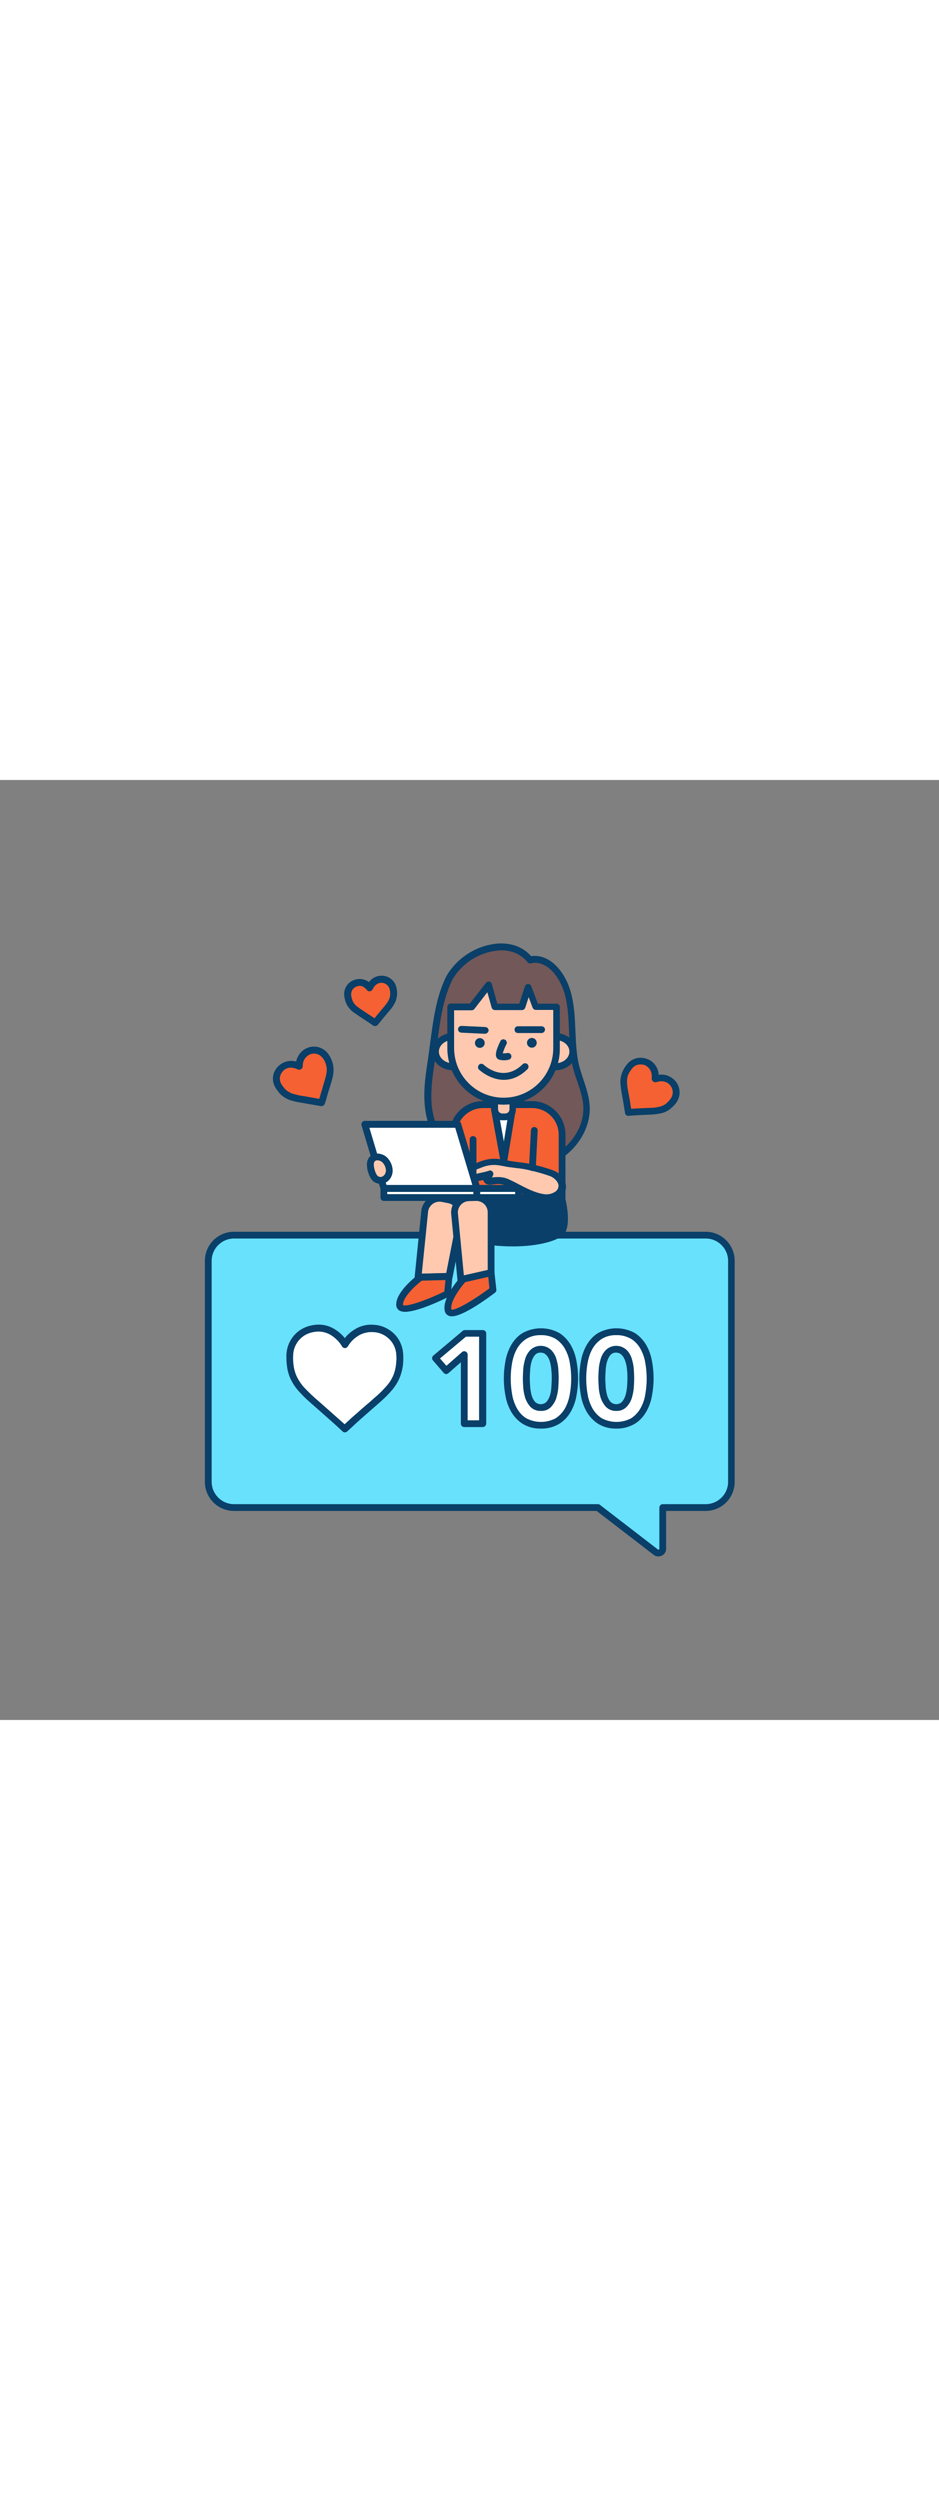 <svg version="1.1" id="Layer_1" xmlns="http://www.w3.org/2000/svg" xmlns:xlink="http://www.w3.org/1999/xlink" x="0px" y="0px" viewBox="0 0 500 500" style="width: 188px;" xml:space="preserve" data-imageid="social-media-1-84" imageName="Social Media 1" class="illustrations_image">
<rect x="0" y="0" width="500" height="500" fill="#808080" stroke="none"/>
<style type="text/css">
	.st0_social-media-1-84{fill:#68E1FD;}
	.st1_social-media-1-84{fill:#093F68;}
	.st2_social-media-1-84{fill:#FFFFFF;}
	.st3_social-media-1-84{fill:#725858;}
	.st4_social-media-1-84{fill:#F56132;}
	.st5_social-media-1-84{fill:#FFC9B0;}
</style>
<g id="speech-bubble_social-media-1-84">
	<path class="st0_social-media-1-84 targetColor" d="M375.7,242.1H124.6c-7.5,0-13.7,6.1-13.7,13.7c0,0,0,0,0,0v117.5c0,7.5,6.1,13.7,13.6,13.7c0,0,0,0,0,0h193.8&#10;&#9;&#9;l30.8,23.7c1,0.8,2.5,0.6,3.3-0.4c0.3-0.4,0.5-0.9,0.5-1.4V387h22.9c7.5,0,13.7-6.1,13.7-13.7c0,0,0,0,0,0V255.8&#10;&#9;&#9;C389.4,248.2,383.3,242.1,375.7,242.1C375.7,242.1,375.7,242.1,375.7,242.1z" style="fill: rgb(104, 225, 253);"/>
	<path class="st1_social-media-1-84" d="M350.5,413c-0.9,0-1.8-0.3-2.5-0.9l-30.3-23.3H124.6c-8.6,0-15.5-6.9-15.5-15.5V255.8&#10;&#9;&#9;c0-8.6,6.9-15.5,15.5-15.5h251.1c8.6,0,15.5,6.9,15.5,15.5v117.5c0,8.6-6.9,15.5-15.5,15.5h-21v20.1&#10;&#9;&#9;C354.7,411.2,352.9,413,350.5,413L350.5,413z M124.6,243.9c-6.5,0-11.9,5.3-11.9,11.9v117.5c0,6.5,5.3,11.9,11.9,11.9h193.8&#10;&#9;&#9;c0.4,0,0.8,0.1,1.1,0.4l30.8,23.7c0.2,0.2,0.5,0.1,0.7-0.1c0.1-0.1,0.1-0.2,0.1-0.3V387c0-1,0.8-1.8,1.8-1.8l0,0h22.9&#10;&#9;&#9;c6.5,0,11.9-5.3,11.9-11.9V255.8c0-6.5-5.3-11.9-11.9-11.9H124.6z"/>
	<path class="st2_social-media-1-84" d="M183.6,345.1c-1.4-1.2-2.6-2.5-4-3.7c-3.8-3.3-7.5-6.7-11.3-10c-2.5-2.2-5-4.5-7.3-6.9&#10;&#9;&#9;c-2.1-2.1-3.7-4.6-4.9-7.4c-0.8-1.9-1.3-3.8-1.5-5.8c-0.2-1.8-0.3-3.6-0.3-5.4c0.1-6.1,4.1-11.5,9.9-13.5&#10;&#9;&#9;c6.2-2.1,11.7-0.6,16.4,3.9c1.1,1,2,2.2,2.8,3.5l0.2,0.3c0.1-0.1,0.1-0.2,0.2-0.3c1.7-2.8,4.1-5.1,7-6.6c2.5-1.3,5.4-1.9,8.2-1.6&#10;&#9;&#9;c3.2,0.2,6.2,1.4,8.6,3.5c2.7,2.3,4.5,5.4,5,8.9c0.3,1.8,0.3,3.6,0.1,5.4c-0.1,1.9-0.5,3.9-1,5.7c-0.8,2.9-2.3,5.5-4.2,7.9&#10;&#9;&#9;c-2,2.3-4.1,4.5-6.5,6.5c-3.4,3-6.9,6-10.4,9.1c-2.4,2.1-4.6,4.2-7,6.4L183.6,345.1z"/>
	<path class="st1_social-media-1-84" d="M183.6,347c-0.5,0-0.9-0.2-1.2-0.5l-1.3-1.2c-0.9-0.8-1.8-1.7-2.7-2.5c-3.2-2.8-6.4-5.7-9.6-8.5l-1.7-1.5&#10;&#9;&#9;c-2.6-2.2-5.1-4.5-7.4-7c-2.2-2.3-4-5-5.3-7.9c-0.8-2-1.4-4.1-1.6-6.3c-0.3-1.9-0.3-3.8-0.3-5.7c0.2-6.9,4.6-13,11.2-15.2&#10;&#9;&#9;c6.8-2.2,12.9-0.8,18.2,4.3c0.6,0.6,1.2,1.2,1.7,1.9c1.7-2.2,3.9-4,6.4-5.3c2.8-1.5,6-2.1,9.2-1.8c3.6,0.2,6.9,1.6,9.7,3.9&#10;&#9;&#9;c3,2.5,5,6.1,5.6,10c0.3,1.9,0.3,3.9,0.2,5.9c-0.1,2.1-0.5,4.1-1.1,6.1c-0.9,3.1-2.5,5.9-4.5,8.4c-2,2.4-4.3,4.7-6.7,6.8&#10;&#9;&#9;c-1.6,1.4-3.1,2.7-4.7,4.1c-1.9,1.7-3.8,3.3-5.7,5c-1.6,1.4-3.2,2.9-4.8,4.4l-2.4,2.2C184.5,346.9,184,347,183.6,347z M169.6,293.4&#10;&#9;&#9;c-1.6,0-3.3,0.3-4.8,0.8c-5.1,1.7-8.6,6.5-8.7,11.9c-0.1,1.7,0,3.4,0.2,5.1c0.2,1.8,0.7,3.6,1.4,5.4c1.1,2.5,2.7,4.9,4.6,6.9&#10;&#9;&#9;c2.3,2.4,4.6,4.6,7.1,6.7l1.7,1.5c3.2,2.8,6.4,5.7,9.6,8.5c0.9,0.8,1.9,1.7,2.8,2.5l0,0l1.1-1c1.6-1.5,3.2-3,4.9-4.4&#10;&#9;&#9;c1.9-1.7,3.8-3.4,5.7-5c1.6-1.3,3.1-2.7,4.7-4.1c2.3-1.9,4.3-4,6.3-6.3c1.8-2.1,3.1-4.5,3.9-7.1c0.5-1.7,0.8-3.5,0.9-5.3&#10;&#9;&#9;c0.2-1.7,0.1-3.3-0.1-5c-0.5-3.1-2-5.8-4.4-7.8c-2.1-1.8-4.8-2.9-7.6-3c-2.5-0.2-5,0.3-7.2,1.4c-2.6,1.4-4.8,3.4-6.3,5.9l-0.2,0.3&#10;&#9;&#9;c-0.3,0.5-0.9,0.9-1.5,0.9l0,0c-0.6,0-1.2-0.3-1.5-0.8l-0.2-0.3c-0.7-1.2-1.5-2.2-2.5-3.2C176.4,294.8,173.1,293.4,169.6,293.4&#10;&#9;&#9;L169.6,293.4z"/>
	<path class="st2_social-media-1-84" d="M247.2,305.7l-9.6,8.5l-5.8-6.7l15.7-13.2h9.5v48.1h-9.8L247.2,305.7z"/>
	<path class="st1_social-media-1-84" d="M257,344.2h-9.8c-1,0-1.8-0.8-1.8-1.8c0,0,0,0,0,0v-32.7l-6.6,5.8c-0.4,0.3-0.8,0.5-1.3,0.5&#10;&#9;&#9;c-0.5,0-0.9-0.3-1.2-0.6l-5.8-6.7c-0.3-0.4-0.5-0.8-0.4-1.3c0-0.5,0.3-0.9,0.6-1.2l15.7-13.2c0.3-0.3,0.7-0.4,1.2-0.4h9.5&#10;&#9;&#9;c1,0,1.8,0.8,1.8,1.8l0,0v48.1C258.8,343.4,258,344.2,257,344.2C257,344.2,257,344.2,257,344.2z M249,340.6h6.1v-44.5h-7&#10;&#9;&#9;l-13.8,11.6l3.4,3.9l8.3-7.3c0.8-0.7,1.9-0.6,2.6,0.2c0.3,0.3,0.4,0.7,0.4,1.2L249,340.6z"/>
	<path class="st2_social-media-1-84" d="M270.1,318.3c0-2.9,0.3-5.8,0.8-8.7c0.5-2.8,1.4-5.5,2.8-8c1.3-2.4,3.2-4.4,5.5-5.9c5.5-3,12.2-3,17.7,0&#10;&#9;&#9;c2.3,1.5,4.2,3.5,5.5,5.9c1.4,2.5,2.3,5.2,2.8,8c1,5.8,1,11.6,0,17.4c-0.5,2.8-1.4,5.5-2.8,8c-1.3,2.4-3.2,4.4-5.5,5.9&#10;&#9;&#9;c-5.5,3-12.2,3-17.7,0c-2.3-1.5-4.2-3.5-5.5-5.9c-1.4-2.5-2.3-5.2-2.8-8C270.3,324.2,270.1,321.3,270.1,318.3z M280.3,318.3&#10;&#9;&#9;c0,1.3,0,2.8,0.2,4.5c0.1,1.7,0.4,3.4,0.9,5.1c0.4,1.5,1.2,2.9,2.3,4.1c2.4,2.3,6.2,2.3,8.6,0c1.1-1.2,1.9-2.6,2.3-4.1&#10;&#9;&#9;c0.5-1.7,0.8-3.4,0.9-5.1c0.1-1.8,0.2-3.3,0.2-4.5s-0.1-2.8-0.2-4.5c-0.1-1.7-0.4-3.4-0.9-5.1c-0.4-1.5-1.2-3-2.3-4.1&#10;&#9;&#9;c-2.4-2.3-6.2-2.3-8.6,0c-1.1,1.2-1.8,2.6-2.3,4.1c-0.5,1.7-0.8,3.4-0.9,5.1C280.3,315.6,280.3,317.1,280.3,318.3z"/>
	<path class="st1_social-media-1-84" d="M288,345c-3.5,0.1-6.9-0.8-9.8-2.6c-2.5-1.6-4.6-3.9-6.1-6.5c-1.5-2.7-2.5-5.6-3-8.6c-1.1-6-1.1-12,0-18&#10;&#9;&#9;c0.5-3,1.5-5.9,3-8.6c1.5-2.6,3.5-4.9,6.1-6.5c6.1-3.4,13.6-3.4,19.7,0c2.5,1.6,4.6,3.9,6.1,6.5c1.5,2.7,2.5,5.6,3,8.6&#10;&#9;&#9;c1.1,6,1.1,12,0,18c-0.5,3-1.5,5.9-3,8.6c-1.5,2.6-3.5,4.9-6.1,6.5C294.9,344.2,291.5,345.1,288,345z M288,295.3&#10;&#9;&#9;c-2.7-0.1-5.5,0.6-7.8,2c-2,1.3-3.7,3.1-4.9,5.2c-1.3,2.3-2.1,4.8-2.6,7.5c-1,5.5-1,11.2,0,16.8c0.4,2.6,1.3,5.1,2.6,7.5&#10;&#9;&#9;c1.2,2.1,2.8,3.9,4.9,5.2c4.9,2.6,10.8,2.6,15.7,0c2-1.3,3.7-3.1,4.9-5.2c1.3-2.3,2.1-4.8,2.6-7.5c1-5.5,1-11.2,0-16.8&#10;&#9;&#9;c-0.4-2.6-1.3-5.1-2.6-7.5c-1.2-2.1-2.9-3.9-4.9-5.2C293.5,295.9,290.7,295.2,288,295.3L288,295.3z M288,335.6&#10;&#9;&#9;c-2.1,0.1-4.2-0.7-5.7-2.3c-1.2-1.4-2.1-3-2.7-4.8c-0.5-1.8-0.9-3.6-1-5.5c-0.1-1.8-0.2-3.4-0.2-4.7s0.1-2.9,0.2-4.7&#10;&#9;&#9;c0.1-1.9,0.5-3.7,1-5.5c0.5-1.8,1.4-3.4,2.7-4.8c3.1-3.1,8.1-3.1,11.3,0c1.3,1.4,2.2,3,2.7,4.8c0.5,1.8,0.9,3.6,1,5.5&#10;&#9;&#9;c0.1,1.8,0.2,3.4,0.2,4.7s-0.1,2.8-0.2,4.7c-0.1,1.9-0.5,3.7-1,5.5c-0.5,1.8-1.5,3.4-2.7,4.8C292.2,334.9,290.1,335.7,288,335.6&#10;&#9;&#9;L288,335.6z M288,304.6c-1.1-0.1-2.2,0.3-3,1.1c-0.9,1-1.5,2.2-1.9,3.5c-0.5,1.5-0.7,3.1-0.8,4.7c-0.1,1.7-0.2,3.2-0.2,4.4&#10;&#9;&#9;s0.1,2.7,0.2,4.4c0.1,1.6,0.4,3.2,0.8,4.7c0.4,1.3,1,2.5,1.9,3.5c1.7,1.5,4.2,1.5,5.9,0c0.9-1,1.5-2.2,1.9-3.4&#10;&#9;&#9;c0.5-1.5,0.7-3.1,0.8-4.7c0.1-1.7,0.2-3.2,0.2-4.4s0-2.7-0.2-4.4c-0.1-1.6-0.4-3.2-0.8-4.7c-0.4-1.3-1-2.5-1.9-3.4&#10;&#9;&#9;C290.1,305,289.1,304.6,288,304.6L288,304.6z"/>
	<path class="st2_social-media-1-84" d="M310.3,318.3c0-2.9,0.3-5.8,0.8-8.7c0.5-2.8,1.4-5.5,2.8-8c1.3-2.4,3.2-4.4,5.5-5.9c5.5-3,12.2-3,17.7,0&#10;&#9;&#9;c2.3,1.5,4.2,3.5,5.5,5.9c1.4,2.5,2.3,5.2,2.8,8c1,5.8,1,11.6,0,17.4c-0.5,2.8-1.4,5.5-2.8,8c-1.3,2.4-3.2,4.4-5.5,5.9&#10;&#9;&#9;c-5.5,3-12.2,3-17.7,0c-2.3-1.5-4.2-3.5-5.5-5.9c-1.4-2.5-2.3-5.2-2.8-8C310.6,324.2,310.3,321.3,310.3,318.3z M320.5,318.3&#10;&#9;&#9;c0,1.3,0,2.8,0.2,4.5c0.1,1.7,0.4,3.4,0.9,5.1c0.4,1.5,1.2,2.9,2.3,4.1c2.4,2.3,6.2,2.3,8.6,0c1.1-1.2,1.9-2.6,2.3-4.1&#10;&#9;&#9;c0.5-1.7,0.8-3.4,0.9-5.1c0.1-1.8,0.2-3.3,0.2-4.5s-0.1-2.8-0.2-4.5c-0.1-1.7-0.4-3.4-0.9-5.1c-0.4-1.5-1.2-3-2.3-4.1&#10;&#9;&#9;c-2.4-2.3-6.2-2.3-8.6,0c-1.1,1.2-1.8,2.6-2.3,4.1c-0.5,1.7-0.8,3.4-0.9,5.1C320.5,315.6,320.5,317.1,320.5,318.3z"/>
	<path class="st1_social-media-1-84" d="M328.2,345c-3.5,0.1-6.9-0.8-9.8-2.6c-2.5-1.6-4.6-3.9-6.1-6.5c-1.5-2.7-2.5-5.6-3-8.6c-1.1-6-1.1-12,0-18&#10;&#9;&#9;c0.5-3,1.5-5.9,3-8.6c1.5-2.6,3.5-4.9,6.1-6.5c6.1-3.4,13.6-3.4,19.7,0c2.5,1.6,4.6,3.9,6.1,6.5c1.5,2.7,2.5,5.6,3,8.6&#10;&#9;&#9;c1.1,6,1.1,12,0,18c-0.5,3-1.5,5.9-3,8.6c-1.5,2.6-3.5,4.9-6.1,6.5C335,344.2,331.6,345.1,328.2,345z M328.2,295.3&#10;&#9;&#9;c-2.7-0.1-5.5,0.6-7.8,2c-2,1.3-3.7,3.1-4.9,5.2c-1.3,2.3-2.1,4.8-2.6,7.5c-1,5.5-1,11.2,0,16.8c0.4,2.6,1.3,5.1,2.6,7.5&#10;&#9;&#9;c1.2,2.1,2.9,3.9,4.9,5.2c4.9,2.6,10.8,2.6,15.7,0c2-1.3,3.7-3.1,4.9-5.2c1.3-2.3,2.2-4.8,2.6-7.5c1-5.5,1-11.2,0-16.8&#10;&#9;&#9;c-0.4-2.6-1.3-5.1-2.6-7.5c-1.2-2.1-2.8-3.9-4.9-5.2C333.6,295.9,330.9,295.2,328.2,295.3L328.2,295.3z M328.2,335.6&#10;&#9;&#9;c-2.1,0.1-4.2-0.7-5.7-2.3c-1.2-1.4-2.1-3-2.7-4.8c-0.5-1.8-0.9-3.6-1-5.5c-0.1-1.8-0.2-3.4-0.2-4.7s0.1-2.9,0.2-4.7&#10;&#9;&#9;c0.1-1.9,0.5-3.7,1-5.5c0.5-1.8,1.4-3.4,2.7-4.8c3.1-3.1,8.1-3.1,11.3,0c1.3,1.4,2.2,3,2.7,4.8c0.5,1.8,0.9,3.6,1,5.5&#10;&#9;&#9;c0.1,1.8,0.2,3.4,0.2,4.7s-0.1,2.9-0.2,4.7c-0.1,1.9-0.5,3.7-1,5.5c-0.5,1.8-1.5,3.5-2.7,4.8C332.3,334.9,330.3,335.7,328.2,335.6&#10;&#9;&#9;L328.2,335.6z M328.2,304.6c-1.1-0.1-2.2,0.3-3,1.1c-0.9,1-1.5,2.2-1.9,3.5c-0.5,1.5-0.7,3.1-0.8,4.7c-0.1,1.7-0.2,3.2-0.2,4.4&#10;&#9;&#9;s0.1,2.7,0.2,4.4c0.1,1.6,0.4,3.2,0.8,4.7c0.4,1.3,1,2.5,1.9,3.5c1.7,1.5,4.2,1.5,5.9,0c0.9-1,1.5-2.2,1.9-3.4&#10;&#9;&#9;c0.5-1.5,0.7-3.1,0.9-4.7c0.1-1.7,0.2-3.2,0.2-4.4s0-2.7-0.2-4.4c-0.1-1.6-0.4-3.2-0.9-4.7c-0.4-1.3-1-2.5-1.9-3.4&#10;&#9;&#9;C330.3,305,329.2,304.6,328.2,304.6L328.2,304.6z"/>
</g>
<g id="character_social-media-1-84">
	<path class="st1_social-media-1-84" d="M299,222.1c0,0,3.5,13.5,0,18.1s-24.1,8.7-47.2,3.7v-21.8H299z"/>
	<path class="st1_social-media-1-84" d="M273.1,248.1c-7.3,0-14.6-0.8-21.7-2.4c-0.8-0.2-1.4-0.9-1.4-1.8v-21.8c0-1,0.8-1.8,1.8-1.8H299&#10;&#9;&#9;c0.8,0,1.6,0.6,1.8,1.4c0.4,1.5,3.6,14.5-0.3,19.7C297.7,244.9,287.1,248.1,273.1,248.1z M253.6,242.4c22,4.4,41.1,0.4,43.9-3.3&#10;&#9;&#9;c1.9-2.6,1.1-10.2,0-15.2h-44L253.6,242.4z"/>
	<path class="st3_social-media-1-84" d="M282.1,95.8c0,0,7.3-2.4,14.3,6.1c11.5,14.2,5.9,34.4,10.4,51c1.8,6.9,5.1,13.5,5.5,20.6&#10;&#9;&#9;c0.7,12.6-8.5,24.5-20.1,29.5s-25.1,4.2-37.2,0.7c-7-2.1-14-5.2-18.9-10.6c-5.2-5.7-7.6-13.5-8.1-21.2s0.6-15.4,1.8-23.1&#10;&#9;&#9;c2.2-14.4,3.1-30.4,9.7-43.6C248.2,89.6,271.9,82.5,282.1,95.8z"/>
	<path class="st1_social-media-1-84" d="M274,208.4c-6.6-0.1-13.2-1.1-19.5-3c-8.9-2.6-15.3-6.3-19.8-11.1c-6.3-6.9-8.2-16-8.6-22.3&#10;&#9;&#9;c-0.6-7.9,0.6-15.8,1.8-23.5c0.4-2.9,0.8-5.9,1.2-8.9c1.6-12,3.2-24.5,8.6-35.3c5.8-9.8,15.9-16.3,27.3-17.3&#10;&#9;&#9;c7.3-0.5,13.6,1.9,17.8,6.7c2.7-0.4,9-0.4,15,7c7.6,9.4,8.1,21.2,8.6,32.7c0.3,6.4,0.5,13.1,2.1,19c0.6,2.3,1.4,4.6,2.1,6.8&#10;&#9;&#9;c1.5,4.5,3.1,9.2,3.4,14.2c0.7,12.7-8,25.6-21.2,31.3C286.9,207.2,280.5,208.5,274,208.4z M266.9,90.6c-0.5,0-1.1,0-1.6,0.1&#10;&#9;&#9;c-10.1,0.9-19.1,6.6-24.3,15.3c-5.1,10.2-6.7,22.3-8.2,34.1c-0.4,3-0.8,6-1.2,8.9c-1.1,7.4-2.3,15.1-1.8,22.7&#10;&#9;&#9;c0.4,5.8,2.1,14,7.7,20.1c4,4.4,9.9,7.7,18.1,10.1c9.4,2.8,23.3,4.9,36-0.6c11.8-5.1,19.6-16.5,19-27.7c-0.2-4.5-1.7-8.7-3.2-13.2&#10;&#9;&#9;c-0.8-2.3-1.6-4.6-2.2-7c-1.7-6.3-2-13.2-2.2-19.8c-0.5-11.4-0.9-22.1-7.8-30.6c-6-7.4-12-5.6-12.3-5.5c-0.7,0.2-1.5,0-2-0.6&#10;&#9;&#9;C277.6,92.8,272.7,90.6,266.9,90.6z"/>
	<path class="st4_social-media-1-84" d="M299.3,222.1h-58.2l0,0v-34.4c0-8.4,6.8-15.2,15.2-15.2h27.9c8.4,0,15.2,6.8,15.2,15.2L299.3,222.1&#10;&#9;&#9;L299.3,222.1z"/>
	<path class="st1_social-media-1-84" d="M299.3,224h-58.2c-1,0-1.8-0.8-1.8-1.8c0,0,0,0,0,0v-33.5c0-9.9,8-17.9,17.9-17.9h26c9.9,0,17.9,8,17.9,17.9&#10;&#9;&#9;v33.4C301.1,223.1,300.4,224,299.3,224C299.4,224,299.3,224,299.3,224z M243,220.3h54.5v-31.6c0-7.9-6.4-14.2-14.2-14.2h-26&#10;&#9;&#9;c-7.9,0-14.3,6.4-14.3,14.2V220.3z"/>
	<path class="st5_social-media-1-84" d="M283.5,206.1c3.4,0.8,6.8,1.7,10.1,2.9c5,1.8,8.4,7.8,3.1,11.6c-2.3,1.5-5.1,2-7.8,1.4&#10;&#9;&#9;c-6.3-1.1-12.7-5.2-18.5-7.9c-3.2-1.5-5.3-1.3-8.8-0.9c-0.6,0.1-1.1,0.1-1.7-0.1c-0.5-0.2-0.9-0.7-0.9-1.2c0.1-1,1.7-1.4,1.9-2.4&#10;&#9;&#9;c0,0.3-7,1.8-8,2c-2.8,0.4-4-2.2-2.1-4.3c1-1,2.2-1.7,3.5-2.1c5.2-2.3,8.6-2.6,14.2-1.4c4,0.9,8.1,1,12.1,1.8&#10;&#9;&#9;C281.6,205.7,282.5,205.9,283.5,206.1z"/>
	<path class="st1_social-media-1-84" d="M291.2,224.1c-0.9,0-1.7-0.1-2.6-0.2c-4.8-0.9-9.5-3.3-14-5.6c-1.7-0.9-3.3-1.7-4.9-2.4&#10;&#9;&#9;c-2.8-1.3-4.5-1.1-7.8-0.7c-0.8,0.2-1.7,0.1-2.5-0.1c-1.1-0.4-1.8-1.2-2.1-2.3c-1.1,0.2-2.4,0.5-4,0.8c-1.8,0.4-3.7-0.4-4.6-2&#10;&#9;&#9;c-0.9-1.8-0.5-3.9,0.9-5.3c1.2-1.2,2.6-2.1,4.2-2.6c5.6-2.4,9.3-2.8,15.3-1.5c2,0.4,4.1,0.7,6.3,1c1.9,0.2,3.9,0.5,5.8,0.8&#10;&#9;&#9;c1,0.2,2,0.4,2.9,0.6l0,0c3.5,0.8,6.9,1.8,10.3,3c3.7,1.3,6.4,4.4,6.9,7.7c0.4,2.8-1,5.6-3.4,7.1&#10;&#9;&#9;C295.8,223.5,293.5,224.2,291.2,224.1z M265.3,211.2c2,0,4,0.4,5.8,1.3c1.7,0.8,3.4,1.6,5,2.5c4.3,2.2,8.7,4.5,13,5.2&#10;&#9;&#9;c2.2,0.5,4.5,0.1,6.4-1.1c1.3-0.7,2-2.2,1.9-3.6c-0.3-1.9-2.2-3.9-4.5-4.8c-3.2-1.1-6.5-2.1-9.9-2.9c-0.9-0.2-1.9-0.4-2.8-0.6&#10;&#9;&#9;c-1.8-0.4-3.7-0.6-5.5-0.8c-2.2-0.3-4.4-0.5-6.6-1c-5.2-1.1-8.2-0.8-13.1,1.3c-1.1,0.3-2,0.9-2.9,1.6c-0.4,0.5-0.5,1-0.4,1.2&#10;&#9;&#9;s0.4,0.2,0.9,0.2c1-0.2,6.2-1.3,7.3-1.7c0.4-0.2,0.8-0.3,1.2-0.3c1,0.1,1.7,1.1,1.6,2.1l0,0c0,0.1,0,0.2-0.1,0.3&#10;&#9;&#9;c-0.1,0.5-0.4,0.9-0.7,1.3C263,211.3,264.2,211.2,265.3,211.2z"/>
	<polygon class="st2_social-media-1-84" points="273,175.1 268.4,203.1 263.4,175.1 &#9;"/>
	<path class="st1_social-media-1-84" d="M268.4,204.9c-0.9,0-1.6-0.6-1.8-1.5l-5.1-27.9c-0.2-1,0.5-1.9,1.4-2.1c0.1,0,0.2,0,0.3,0h9.6&#10;&#9;&#9;c1,0,1.8,0.8,1.8,1.8c0,0.1,0,0.2,0,0.3l-4.6,27.9C270.1,204.2,269.3,204.9,268.4,204.9L268.4,204.9z M265.5,176.9l2.8,15.4&#10;&#9;&#9;l2.5-15.4H265.5z"/>
	<path class="st5_social-media-1-84" d="M270.8,179.2h-5.1c-1.2,0-2.2-1-2.2-2.2v-7.4l0,0h9.6l0,0v7.4C273,178.2,272,179.2,270.8,179.2z"/>
	<path class="st1_social-media-1-84" d="M268.9,181h-1.5c-3.3,0-5.9-2.6-5.9-5.9v-5.5c0-1,0.8-1.8,1.8-1.8c0,0,0,0,0,0h9.6c1,0,1.8,0.8,1.8,1.8v0v5.5&#10;&#9;&#9;C274.8,178.4,272.2,181,268.9,181z M265.2,171.4v3.7c0,1.3,1,2.3,2.3,2.3h1.5c1.3,0,2.3-1,2.3-2.3v-3.7H265.2z"/>
	<ellipse class="st5_social-media-1-84" cx="295.7" cy="144.6" rx="9.4" ry="8.1"/>
	<path class="st1_social-media-1-84" d="M295.7,154.4c-6.2,0-11.2-4.4-11.2-9.9s5-9.9,11.2-9.9s11.2,4.4,11.2,9.9S301.9,154.4,295.7,154.4z&#10;&#9;&#9; M295.7,138.3c-4.1,0-7.5,2.8-7.5,6.2s3.4,6.2,7.5,6.2s7.5-2.8,7.5-6.2S299.9,138.3,295.7,138.3z"/>
	<ellipse class="st5_social-media-1-84" cx="241.2" cy="144.6" rx="9.4" ry="8.1"/>
	<path class="st1_social-media-1-84" d="M241.2,154.4c-6.2,0-11.2-4.4-11.2-9.9s5-9.9,11.2-9.9s11.2,4.4,11.2,9.9S247.3,154.4,241.2,154.4z&#10;&#9;&#9; M241.2,138.3c-4.2,0-7.5,2.8-7.5,6.2s3.4,6.2,7.5,6.2s7.5-2.8,7.5-6.2S245.3,138.3,241.2,138.3z"/>
	<path class="st5_social-media-1-84" d="M251,120.7l9.1-11.7c0,0,2,7.2,3.3,11.7h14.4l3.4-10.5l4,10.5h11.2v22.1c0,15.6-12.6,28.2-28.2,28.2l0,0l0,0&#10;&#9;&#9;c-15.6,0-28.2-12.7-28.2-28.3c0,0,0,0,0,0v-21.9L251,120.7z"/>
	<path class="st1_social-media-1-84" d="M268.2,172.7c-16.6,0-30-13.4-30-30v-22c0-1,0.8-1.8,1.8-1.8h10.2l8.6-11c0.6-0.8,1.7-0.9,2.5-0.3&#10;&#9;&#9;c0.3,0.2,0.5,0.6,0.6,1l2.9,10.4h11.7l3-9.2c0.3-1,1.3-1.5,2.3-1.2c0.5,0.2,1,0.6,1.1,1.1l3.5,9.3h9.9l0,0c0.5,0,0.9,0.2,1.3,0.5&#10;&#9;&#9;c0.3,0.3,0.5,0.8,0.5,1.3v22.1C298.2,159.3,284.7,172.7,268.2,172.7z M241.8,122.5v20.1c0,14.6,11.8,26.4,26.4,26.4&#10;&#9;&#9;c14.6,0,26.4-11.8,26.4-26.4c0,0,0,0,0,0v-20.3h-9.3l0,0c-0.8,0-1.4-0.5-1.7-1.2l-2.1-5.6l-1.8,5.6c-0.3,0.7-0.9,1.3-1.7,1.3h-14.4&#10;&#9;&#9;l0,0c-0.8,0-1.5-0.5-1.8-1.3c-0.7-2.5-1.6-5.8-2.3-8.2l-6.9,8.9c-0.3,0.4-0.9,0.7-1.4,0.7L241.8,122.5z M251,120.7L251,120.7z"/>
	<circle class="st1_social-media-1-84" cx="283.2" cy="139.8" r="2.6"/>
	<circle class="st1_social-media-1-84" cx="255.5" cy="139.9" r="2.6"/>
	<path class="st1_social-media-1-84" d="M268.3,149.1c-0.8,0-1.6-0.1-2.4-0.3c-0.7-0.2-1.3-0.7-1.6-1.4c-0.7-1.5,0.1-4.4,2.2-8.6&#10;&#9;&#9;c0.5-0.9,1.6-1.1,2.5-0.6c0.8,0.5,1.1,1.5,0.7,2.3c-0.8,1.5-1.5,3.2-2,4.9c0.9,0,1.7,0,2.6-0.2c1-0.1,1.9,0.6,2,1.6&#10;&#9;&#9;c0.1,0.9-0.5,1.8-1.4,2C270.1,149,269.2,149.1,268.3,149.1z M267.7,146.2L267.7,146.2z"/>
	<path class="st1_social-media-1-84" d="M275.9,134.6c-1,0.1-1.9-0.7-1.9-1.7c-0.1-1,0.7-1.9,1.7-1.9c0.1,0,0.2,0,0.3,0h12.5l0,0&#10;&#9;&#9;c1,0.1,1.8,0.9,1.7,1.9c-0.1,0.9-0.8,1.6-1.7,1.7H275.9z"/>
	<path class="st1_social-media-1-84" d="M258.2,135h-0.1l-12.4-0.6c-1,0-1.8-0.8-1.8-1.8s0.8-1.8,1.8-1.8c0.1,0,0.1,0,0.2,0l12.5,0.6&#10;&#9;&#9;c1,0,1.8,0.9,1.8,1.9C260,134.2,259.2,135,258.2,135L258.2,135z"/>
	<path class="st1_social-media-1-84" d="M268.3,159.5c-7.5,0-13.2-5.4-13.3-5.5c-0.7-0.7-0.6-1.9,0.1-2.6c0.7-0.6,1.7-0.6,2.4,0l0,0&#10;&#9;&#9;c0.4,0.4,10.5,9.9,20.8-0.2c0.7-0.7,1.9-0.7,2.6,0c0.7,0.7,0.7,1.9,0,2.6C276.5,158.1,272.1,159.5,268.3,159.5z"/>
	<path class="st1_social-media-1-84" d="M251.9,224c-1,0-1.8-0.8-1.8-1.8v0v-31c0-1,0.8-1.8,1.8-1.8c1,0,1.8,0.8,1.8,1.8v31&#10;&#9;&#9;C253.8,223.2,252.9,224,251.9,224C251.9,224,251.9,224,251.9,224z"/>
	<rect x="204.4" y="217.3" class="st2_social-media-1-84" width="49.5" height="4.9"/>
	<path class="st1_social-media-1-84" d="M253.9,223.9h-49.5c-1,0-1.8-0.8-1.8-1.8c0,0,0,0,0,0v-4.9c0-1,0.8-1.8,1.8-1.8h0h49.5c1,0,1.8,0.8,1.8,1.8&#10;&#9;&#9;v4.9C255.7,223.1,254.9,223.9,253.9,223.9L253.9,223.9z M206.2,220.3h45.9v-1.2h-45.9V220.3z"/>
	<rect x="253.9" y="217.3" class="st2_social-media-1-84" width="22.3" height="4.9"/>
	<path class="st1_social-media-1-84" d="M276.2,223.9h-22.3c-1,0-1.8-0.8-1.8-1.8c0,0,0,0,0,0v-4.9c0-1,0.8-1.8,1.8-1.8h0h22.3c1,0,1.8,0.8,1.8,1.8&#10;&#9;&#9;v4.9C278,223.1,277.2,223.9,276.2,223.9C276.2,223.9,276.2,223.9,276.2,223.9z M255.7,220.3h18.6v-1.2h-18.6V220.3z"/>
	<polygon class="st2_social-media-1-84" points="204.4,217.3 253.9,217.3 243.7,183.1 194.2,183.1 &#9;"/>
	<path class="st1_social-media-1-84" d="M253.9,219.1h-49.5c-0.8,0-1.5-0.5-1.7-1.3l-10.2-34.1c-0.3-1,0.3-2,1.2-2.3c0.2,0,0.3-0.1,0.5-0.1h49.5&#10;&#9;&#9;c0.8,0,1.5,0.5,1.8,1.3l10.2,34.1c0.3,1-0.2,2-1.2,2.3C254.3,219.1,254.1,219.1,253.9,219.1z M205.8,215.4h45.7l-9.1-30.4h-45.7&#10;&#9;&#9;L205.8,215.4z"/>
	<path class="st5_social-media-1-84" d="M222.6,264.5l16.6-0.4l6.2-31.5c0.9-4.3-1.9-8.4-6.2-9.3c0,0,0,0,0,0l-3.6-0.7c-4.3-0.8-8.5,1.9-9.3,6.2&#10;&#9;&#9;L222.6,264.5z"/>
	<path class="st1_social-media-1-84" d="M222.6,266.3c-1,0-1.8-0.8-1.8-1.8c0-0.1,0-0.1,0-0.2l3.6-35.7c1-5.3,6.1-8.8,11.4-7.8c0,0,0,0,0.1,0l3.6,0.7&#10;&#9;&#9;c5.3,1,8.7,6.2,7.7,11.5c0,0,0,0,0,0l-6.2,31.5c-0.2,0.8-0.9,1.4-1.7,1.5L222.6,266.3L222.6,266.3z M234,224.3&#10;&#9;&#9;c-2.9,0-5.4,2.1-6,4.9l-3.4,33.4l13-0.3l5.9-30c0.6-3.3-1.5-6.5-4.8-7.2l-3.6-0.7C234.8,224.4,234.4,224.3,234,224.3L234,224.3z"/>
	<path class="st4_social-media-1-84" d="M239.1,264.1l-0.8,9.1c0,0-25,12.4-25.5,6.2s11.2-14.9,11.2-14.9L239.1,264.1z"/>
	<path class="st1_social-media-1-84" d="M215.6,282.9c-1,0-2-0.2-2.8-0.6c-1-0.6-1.7-1.6-1.8-2.8c-0.6-7,10.6-15.6,11.9-16.5c0.3-0.2,0.6-0.3,1-0.4&#10;&#9;&#9;l15.1-0.4c0.5,0,1,0.2,1.4,0.6c0.4,0.4,0.5,0.9,0.5,1.4l-0.8,9.1c-0.1,0.6-0.4,1.2-1,1.5C234.9,276.9,222.3,282.9,215.6,282.9z&#10;&#9;&#9; M224.6,266.3c-4.2,3.2-10.3,9.3-10,13c1.6,1.1,11.7-2.2,22-7.2l0.6-6.1L224.6,266.3z"/>
	<path class="st5_social-media-1-84" d="M245.4,265.8l16.2-3.6v-32.1c0-4.4-3.6-7.9-7.9-7.9h-3.7c-4.4,0-7.9,3.5-7.9,7.9L245.4,265.8z"/>
	<path class="st1_social-media-1-84" d="M245.4,267.6c-0.4,0-0.8-0.1-1.1-0.3c-0.4-0.3-0.7-0.8-0.7-1.3l-3.4-35.7c-0.1-5.4,4.2-9.8,9.6-9.9&#10;&#9;&#9;c0,0,0.1,0,0.1,0h3.7c5.4,0,9.7,4.4,9.7,9.7v32.1c0,0.9-0.6,1.6-1.4,1.8l-16.1,3.6C245.6,267.5,245.5,267.6,245.4,267.6z&#10;&#9;&#9; M249.9,224c-3.4,0-6.1,2.7-6.1,6.1l3.2,33.4l12.7-2.9v-30.6c0-3.4-2.7-6.1-6.1-6.1L249.9,224z"/>
	<path class="st4_social-media-1-84" d="M261.5,262.1l1,9.1c0,0-22.1,17-23.8,11s8.1-16.8,8.1-16.8L261.5,262.1z"/>
	<path class="st1_social-media-1-84" d="M240.5,285.3c-0.5,0-0.9-0.1-1.3-0.2c-1.1-0.4-2-1.2-2.3-2.4c-1.9-6.7,7.4-17.3,8.5-18.5&#10;&#9;&#9;c0.3-0.3,0.6-0.5,0.9-0.5l14.8-3.3c0.5-0.1,1,0,1.5,0.3c0.4,0.3,0.7,0.8,0.7,1.3l1,9.1c0.1,0.6-0.2,1.2-0.7,1.6&#10;&#9;&#9;C259.5,275.8,246.6,285.3,240.5,285.3z M247.7,267.1c-3.5,4-8.3,11.1-7.3,14.6c1.7,0.7,11.1-4.5,20.2-11.3l-0.6-6.1L247.7,267.1z"/>
	<path class="st1_social-media-1-84" d="M283.5,208L283.5,208c-1.1,0-1.9-0.9-1.8-1.9l1-19.8c0.1-1,0.9-1.8,1.9-1.7c1,0.1,1.8,0.9,1.7,1.9l-1,19.8&#10;&#9;&#9;C285.3,207.2,284.5,208,283.5,208z"/>
	<path class="st5_social-media-1-84" d="M205.5,202.7c1.2,1.4,1.8,3.1,1.9,4.9c0,1.8-0.8,3.5-2.3,4.6c-1.5,1-3.5,1-5-0.2c-1.9-1.6-3.5-6.9-2.5-9.3&#10;&#9;&#9;C199,199.2,203.5,200.3,205.5,202.7z"/>
	<path class="st1_social-media-1-84" d="M202.6,214.8c-1.4,0-2.7-0.5-3.8-1.3c-2.4-2-4.3-8.1-3-11.4c0.7-1.8,2.3-3.1,4.2-3.4c2.6-0.2,5.2,0.8,6.8,2.9&#10;&#9;&#9;c1.4,1.7,2.2,3.8,2.3,6.1c0,2.4-1.1,4.7-3.1,6.1C205,214.4,203.8,214.8,202.6,214.8z M200.9,202.3c-0.1,0-0.2,0-0.3,0&#10;&#9;&#9;c-0.6,0.1-1.2,0.5-1.4,1.2c-0.6,1.5,0.6,6.1,2,7.2c0.9,0.6,2,0.6,2.8,0c1-0.7,1.5-1.9,1.5-3.1c-0.1-1.4-0.6-2.7-1.5-3.8l0,0&#10;&#9;&#9;C203.3,202.9,202.1,202.3,200.9,202.3z"/>
</g>
<g id="love_social-media-1-84">
	<path class="st4_social-media-1-84" d="M171.2,171.7c-0.9-0.2-1.8-0.4-2.7-0.5l-7.5-1.3c-1.7-0.2-3.4-0.6-5-1c-1.5-0.4-2.8-1-4.1-1.9&#10;&#9;&#9;c-0.8-0.6-1.6-1.3-2.2-2.1c-0.6-0.7-1.1-1.5-1.6-2.3c-1.6-2.7-1.3-6.1,0.7-8.5c1.9-2.4,5.1-3.5,8.1-2.7c0.7,0.2,1.5,0.4,2.1,0.8&#10;&#9;&#9;l0.1,0.1v-0.2c0-1.7,0.4-3.3,1.3-4.7c0.7-1.2,1.8-2.2,3.1-2.9c1.4-0.8,3.1-1,4.6-0.8c1.8,0.3,3.4,1.1,4.5,2.5&#10;&#9;&#9;c0.6,0.7,1.1,1.5,1.5,2.3c0.5,0.9,0.8,1.8,1.1,2.7c0.4,1.5,0.5,3,0.2,4.5c-0.2,1.5-0.6,3.1-1.1,4.5c-0.7,2.2-1.4,4.4-2.1,6.7&#10;&#9;&#9;c-0.5,1.5-0.9,3.1-1.3,4.6L171.2,171.7z"/>
	<path class="st1_social-media-1-84" d="M171.1,173.5h-0.3l-0.9-0.2c-0.6-0.1-1.2-0.2-1.8-0.3c-2.1-0.4-4.2-0.7-6.2-1.1l-1.3-0.2&#10;&#9;&#9;c-1.7-0.3-3.5-0.6-5.1-1.1c-1.7-0.4-3.2-1.2-4.7-2.2c-0.9-0.7-1.8-1.5-2.5-2.4c-0.6-0.8-1.2-1.6-1.7-2.5c-2-3.3-1.6-7.6,0.9-10.5&#10;&#9;&#9;c2.4-2.9,6.2-4.2,9.9-3.3l0.3,0.1c0.2-1.2,0.7-2.3,1.3-3.3c0.9-1.5,2.2-2.8,3.8-3.6c3.8-2,8.5-1.2,11.4,2.1&#10;&#9;&#9;c0.7,0.8,1.3,1.7,1.8,2.7c0.5,1,0.9,2,1.2,3.1c0.4,1.7,0.5,3.5,0.3,5.2c-0.2,1.6-0.6,3.2-1.1,4.8l-0.9,3c-0.4,1.2-0.8,2.4-1.1,3.6&#10;&#9;&#9;c-0.3,1.1-0.6,2.1-0.9,3.2L173,172C172.8,172.8,172,173.5,171.1,173.5z M169.5,171.2l1.7,0.5L169.5,171.2z M154.9,153&#10;&#9;&#9;c-1.8,0-3.5,0.8-4.6,2.3c-1.5,1.8-1.7,4.4-0.5,6.4c0.4,0.7,0.9,1.4,1.4,2c0.5,0.7,1.2,1.3,1.9,1.8c1.1,0.7,2.3,1.3,3.5,1.6&#10;&#9;&#9;c1.6,0.4,3.1,0.8,4.7,1l1.3,0.2l6.3,1.1l1.1,0.2c0.3-1.1,0.6-2.1,0.9-3.1c0.4-1.2,0.8-2.5,1.1-3.7l0.9-3c0.4-1.4,0.8-2.8,1-4.2&#10;&#9;&#9;c0.2-1.3,0.1-2.5-0.2-3.8c-0.2-0.8-0.5-1.6-0.9-2.4c-0.3-0.7-0.8-1.3-1.3-1.9c-0.9-1-2.1-1.7-3.4-1.9c-1.2-0.2-2.5,0-3.5,0.6&#10;&#9;&#9;c-1,0.5-1.8,1.3-2.4,2.2c-0.7,1.1-1,2.4-1,3.8c0,0.6-0.3,1.3-0.9,1.6c-0.5,0.4-1.2,0.4-1.7,0.2l-0.2-0.1c-0.5-0.3-1.1-0.5-1.7-0.6&#10;&#9;&#9;C156,153.1,155.5,153,154.9,153z"/>
	<path class="st4_social-media-1-84" d="M199.8,129.1c-0.6-0.4-1.3-0.9-1.9-1.3c-1.8-1.1-3.5-2.3-5.3-3.4c-1.2-0.7-2.3-1.5-3.4-2.4&#10;&#9;&#9;c-1-0.8-1.8-1.7-2.5-2.8c-0.4-0.7-0.8-1.5-1-2.3c-0.2-0.7-0.4-1.5-0.4-2.2c-0.3-2.6,1-5,3.3-6.2c2.2-1.2,5-1,7,0.6&#10;&#9;&#9;c0.5,0.4,1,0.8,1.4,1.3l0.1,0.1l0.1-0.2c0.5-1.3,1.4-2.4,2.5-3.2c2.1-1.5,4.9-1.6,7.1-0.3c1.3,0.8,2.2,2,2.6,3.4&#10;&#9;&#9;c0.2,0.7,0.4,1.5,0.4,2.2c0.1,0.8,0.1,1.6-0.1,2.4c-0.2,1.2-0.6,2.4-1.3,3.5c-0.7,1.1-1.4,2.1-2.3,3.1c-1.2,1.5-2.5,2.9-3.7,4.4&#10;&#9;&#9;C201.5,126.9,200.6,127.9,199.8,129.1L199.8,129.1z"/>
	<path class="st1_social-media-1-84" d="M199.7,130.9c-0.4,0-0.7-0.1-1-0.3l-0.6-0.4c-0.4-0.3-0.8-0.6-1.3-0.9l-4.1-2.7l-1.2-0.8&#10;&#9;&#9;c-1.2-0.8-2.4-1.6-3.6-2.5c-1.2-0.9-2.1-2-2.9-3.2c-0.5-0.9-0.9-1.8-1.2-2.8c-0.2-0.8-0.4-1.7-0.5-2.5c-0.4-3.3,1.3-6.5,4.3-8&#10;&#9;&#9;c2.9-1.5,6.3-1.2,8.9,0.7c0.5-0.7,1.2-1.4,1.9-1.9c2.7-1.9,6.3-2,9.1-0.3c1.6,1,2.8,2.5,3.4,4.4c0.3,0.9,0.4,1.8,0.5,2.7&#10;&#9;&#9;c0.1,0.9,0.1,1.9-0.1,2.8c-0.2,1.5-0.7,2.9-1.5,4.2c-0.7,1.2-1.5,2.3-2.4,3.3l-1.7,2l-2,2.4c-0.6,0.7-1.1,1.4-1.7,2.1l-0.8,1&#10;&#9;&#9;C200.9,130.6,200.3,130.9,199.7,130.9z M191.6,109.5c-0.8,0-1.6,0.2-2.3,0.6c-1.6,0.8-2.5,2.6-2.3,4.4c0.1,0.7,0.2,1.3,0.4,1.9&#10;&#9;&#9;c0.2,0.7,0.4,1.3,0.8,1.9c0.5,0.9,1.3,1.7,2.1,2.3c1.1,0.8,2.2,1.6,3.3,2.3l1.2,0.8l4.1,2.7c0.2,0.1,0.4,0.2,0.5,0.4&#10;&#9;&#9;c0.5-0.6,1-1.3,1.5-1.9c0.7-0.8,1.4-1.6,2-2.4l1.7-2c0.8-0.9,1.5-1.9,2.1-2.9c0.5-0.9,0.9-1.8,1-2.8c0.1-0.7,0.1-1.3,0-2&#10;&#9;&#9;c0-0.6-0.1-1.2-0.3-1.8c-0.8-2.4-3.4-3.7-5.7-2.9c-0.4,0.2-0.9,0.4-1.3,0.7c-0.8,0.6-1.5,1.4-1.9,2.4c0,0.1,0,0.1-0.1,0.2&#10;&#9;&#9;c-0.3,0.5-0.8,0.9-1.4,1c-0.6,0.1-1.2-0.1-1.6-0.6l-0.1-0.2c-0.3-0.4-0.6-0.7-1-0.9C193.5,109.9,192.6,109.5,191.6,109.5&#10;&#9;&#9;L191.6,109.5z"/>
	<path class="st4_social-media-1-84" d="M334.5,176.9c-0.1-0.9-0.2-1.8-0.4-2.7c-0.4-2.5-0.9-5-1.3-7.5c-0.3-1.7-0.6-3.3-0.7-5c-0.1-1.5,0-3,0.4-4.5&#10;&#9;&#9;c0.3-1,0.7-1.9,1.2-2.8c0.5-0.8,1-1.5,1.6-2.2c2-2.4,5.3-3.3,8.2-2.2c2.9,1,5,3.6,5.2,6.7c0.1,0.8,0.1,1.5,0,2.3c0,0.1,0,0.1,0,0.2&#10;&#9;&#9;l0.2-0.1c1.5-0.6,3.2-0.7,4.8-0.4c1.4,0.3,2.7,1,3.8,2c2.6,2.3,3.2,6.2,1.5,9.2c-0.5,0.8-1,1.5-1.7,2.2c-0.7,0.7-1.4,1.4-2.2,1.9&#10;&#9;&#9;c-1.2,0.8-2.6,1.4-4.1,1.7c-1.5,0.3-3.1,0.5-4.6,0.5c-2.3,0.1-4.7,0.2-7,0.3c-1.6,0.1-3.2,0.2-4.8,0.3L334.5,176.9z"/>
	<path class="st1_social-media-1-84" d="M334.7,178.7c-0.9,0-1.7-0.6-1.9-1.5l-0.1-0.8c-0.1-0.6-0.2-1.3-0.3-1.9l-1-6l-0.3-1.5&#10;&#9;&#9;c-0.3-1.7-0.6-3.5-0.7-5.2c-0.2-1.7,0-3.4,0.5-5.1c0.3-1.1,0.8-2.2,1.4-3.2c0.5-0.9,1.1-1.7,1.8-2.5c2.5-3,6.6-4,10.2-2.7&#10;&#9;&#9;c3.6,1.2,6.1,4.4,6.4,8.2c0,0.1,0,0.2,0,0.3c1.2-0.2,2.4-0.1,3.5,0.1c1.7,0.4,3.3,1.2,4.6,2.4c1.5,1.3,2.5,3.1,2.9,5.1&#10;&#9;&#9;c0.4,2.2,0.1,4.4-1,6.3c-0.5,0.9-1.2,1.8-1.9,2.5c-0.8,0.8-1.6,1.6-2.5,2.2c-1.4,1-3.1,1.7-4.8,2c-1.6,0.3-3.3,0.5-4.9,0.6&#10;&#9;&#9;l-3.2,0.1l-3.8,0.2c-1.1,0.1-2.2,0.1-3.2,0.2l-1.5,0.1L334.7,178.7z M341,151.3c-1.7,0-3.2,0.7-4.3,2c-0.5,0.6-1,1.3-1.4,2&#10;&#9;&#9;c-0.5,0.7-0.8,1.5-1.1,2.3c-0.3,1.3-0.4,2.6-0.3,3.9c0.1,1.6,0.4,3.2,0.7,4.8l0.3,1.5c0.4,2,0.7,4,1,6c0.1,0.4,0.1,0.7,0.2,1.1&#10;&#9;&#9;c1.1-0.1,2.2-0.1,3.3-0.2l3.8-0.2l3.2-0.1c1.5,0,2.9-0.2,4.3-0.5c1.2-0.2,2.4-0.7,3.5-1.4c0.7-0.5,1.3-1.1,1.9-1.7&#10;&#9;&#9;c0.5-0.6,1-1.2,1.4-1.9c1.3-2.3,0.8-5.2-1.1-7c-0.8-0.8-1.8-1.3-2.9-1.5c-1.3-0.3-2.6-0.1-3.9,0.3c-0.6,0.2-1.3,0.1-1.8-0.3&#10;&#9;&#9;c-0.5-0.4-0.8-1-0.8-1.6c0,0,0-0.2,0-0.2c0.1-0.6,0.1-1.2,0-1.8c-0.2-2.4-1.8-4.5-4.1-5.3C342.2,151.4,341.6,151.3,341,151.3z"/>
</g>
</svg>